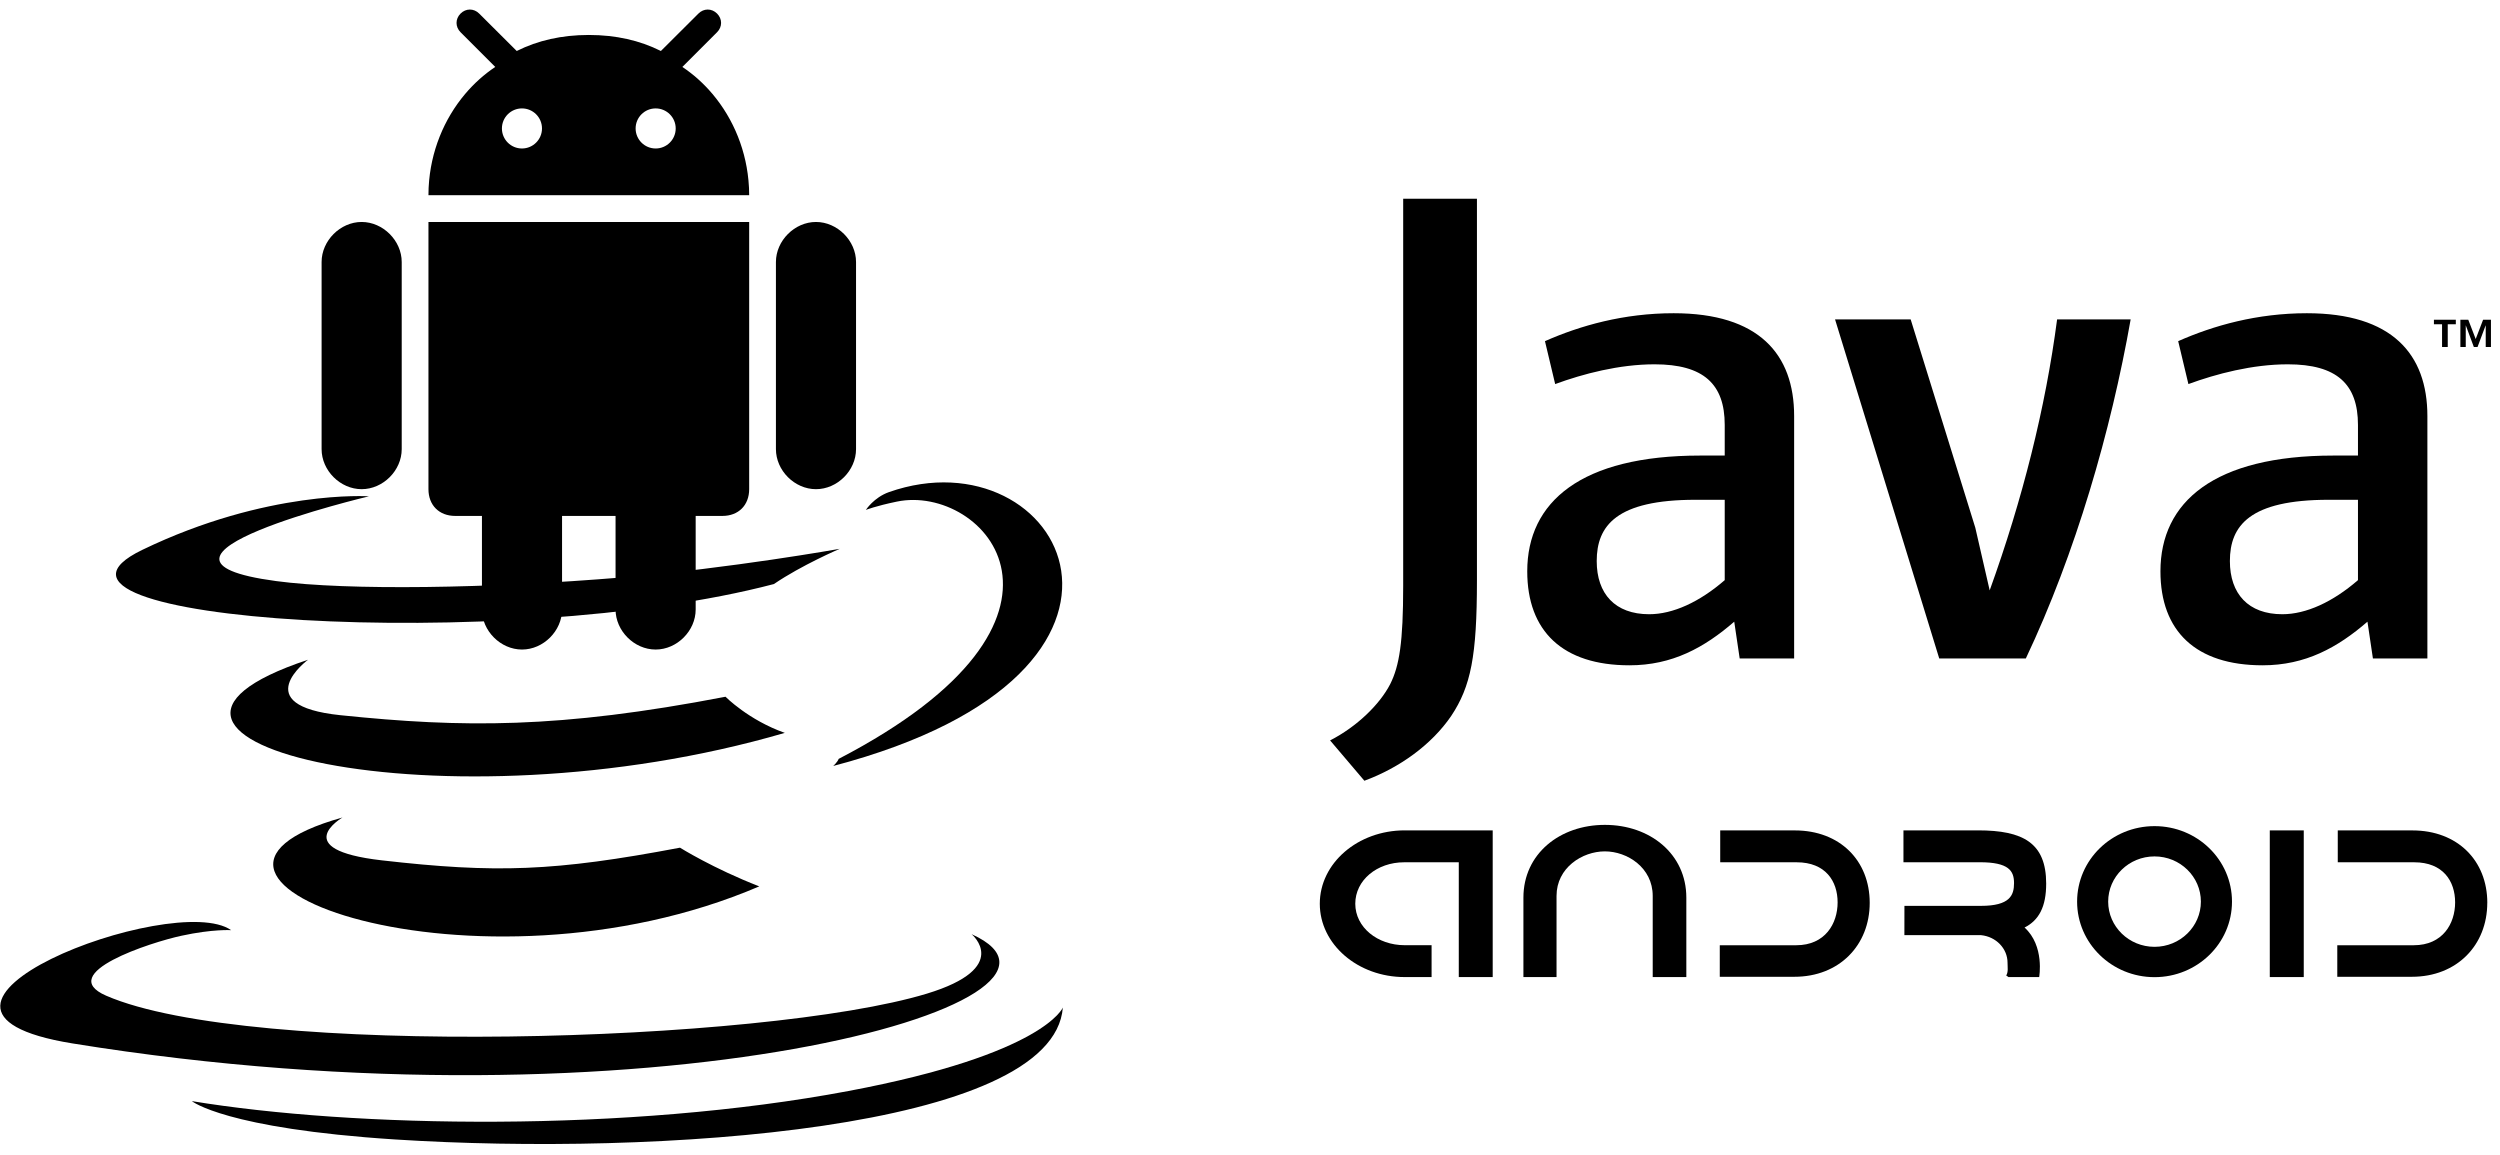<svg width="197" height="91" viewBox="0 0 197 91" fill="none" xmlns="http://www.w3.org/2000/svg">
<path d="M192.434 25.553H191.793V25.195H193.519V25.553H192.882V27.342H192.434V25.553ZM195.875 25.647H195.865L195.23 27.343H194.939L194.308 25.647H194.301V27.343H193.878V25.195H194.5L195.085 26.716L195.668 25.195H196.287V27.343H195.875L195.875 25.647Z" fill="black"/>
<path d="M135.908 45.716C133.925 47.436 131.832 48.401 129.953 48.401C127.271 48.401 125.821 46.793 125.821 44.213C125.821 41.423 127.374 39.383 133.603 39.383H135.908L135.908 45.716ZM141.378 51.888V32.783C141.378 27.902 138.595 24.682 131.883 24.682C127.965 24.682 124.533 25.649 121.743 26.883L122.548 30.265C124.745 29.459 127.588 28.708 130.378 28.708C134.245 28.708 135.908 30.265 135.908 33.483V35.898H133.978C124.585 35.898 120.347 39.545 120.347 45.018C120.347 49.741 123.14 52.426 128.398 52.426C131.777 52.426 134.3 51.031 136.658 48.989L137.087 51.889L141.378 51.888ZM159.635 51.888H152.812L144.601 25.166H150.56L155.654 41.584L156.787 46.522C159.365 39.382 161.188 32.139 162.1 25.166H167.896C166.343 33.965 163.548 43.624 159.635 51.888ZM185.808 45.716C183.822 47.436 181.725 48.401 179.846 48.401C177.168 48.401 175.715 46.793 175.715 44.213C175.715 41.423 177.271 39.383 183.5 39.383H185.808V45.716ZM191.278 51.888V32.783C191.278 27.902 188.488 24.682 181.784 24.682C177.863 24.682 174.43 25.649 171.641 26.883L172.446 30.265C174.643 29.459 177.491 28.708 180.279 28.708C184.143 28.708 185.808 30.265 185.808 33.483V35.898H183.875C174.479 35.898 170.243 39.545 170.243 45.018C170.243 49.741 173.034 52.426 178.291 52.426C181.672 52.426 184.194 51.031 186.556 48.989L186.986 51.889L191.278 51.888ZM114.349 56.426C112.79 58.703 110.271 60.504 107.513 61.523L104.812 58.345C106.911 57.268 108.711 55.529 109.548 53.909C110.271 52.468 110.571 50.611 110.571 46.17V15.662H116.383V45.752C116.382 51.689 115.908 54.087 114.349 56.426Z" fill="black"/>
<path d="M26.988 64.418C26.988 64.418 22.65 66.941 30.076 67.794C39.072 68.821 43.67 68.674 53.584 66.797C53.584 66.797 56.19 68.431 59.83 69.847C37.606 79.372 9.532 69.295 26.988 64.418ZM24.272 51.988C24.272 51.988 19.406 55.59 26.838 56.359C36.448 57.35 44.037 57.431 57.17 54.903C57.17 54.903 58.986 56.744 61.843 57.751C34.971 65.608 5.042 58.371 24.272 51.988Z" fill="black"/>
<path d="M76.56 73.612C76.56 73.612 79.771 76.257 73.024 78.303C60.196 82.189 19.631 83.363 8.363 78.459C4.312 76.696 11.909 74.25 14.298 73.737C16.79 73.197 18.214 73.298 18.214 73.298C13.709 70.124 -10.904 79.529 5.712 82.222C51.025 89.571 88.314 78.913 76.56 73.612ZM29.074 39.11C29.074 39.11 8.44 44.011 21.767 45.79C27.394 46.544 38.611 46.373 49.06 45.498C57.599 44.777 66.173 43.246 66.173 43.246C66.173 43.246 63.162 44.536 60.984 46.023C40.031 51.534 -0.447 48.97 11.206 43.333C21.061 38.569 29.074 39.11 29.074 39.11ZM66.088 59.799C87.388 48.731 77.54 38.094 70.666 39.528C68.981 39.878 68.23 40.182 68.23 40.182C68.23 40.182 68.856 39.203 70.05 38.778C83.648 33.998 94.107 52.879 65.66 60.358C65.66 60.358 65.99 60.063 66.088 59.799Z" fill="black"/>
<path d="M31.168 89.792C51.613 91.101 83.009 89.066 83.752 79.392C83.752 79.392 82.323 83.059 66.856 85.972C49.405 89.255 27.883 88.872 15.117 86.768C15.118 86.767 17.731 88.93 31.168 89.792Z" fill="black"/>
<g clip-path="url(#clip0_798_2428)">
<path d="M51.663 51.184C53.349 51.184 54.819 49.713 54.819 48.027V40.655H56.927C58.192 40.655 59.035 39.811 59.035 38.547V17.491H33.762V38.547C33.762 39.812 34.605 40.655 35.87 40.655H37.977V48.027C37.977 49.713 39.447 51.184 41.134 51.184C42.82 51.184 44.29 49.713 44.29 48.027V40.655H48.506V48.027C48.506 49.713 49.976 51.184 51.663 51.184Z" fill="black"/>
<path d="M64.299 38.547C65.986 38.547 67.456 37.077 67.456 35.39V20.646C67.456 18.969 65.986 17.491 64.299 17.491C62.613 17.491 61.143 18.969 61.143 20.646V35.39C61.143 37.077 62.613 38.547 64.299 38.547Z" fill="black"/>
<path d="M28.498 38.547C30.184 38.547 31.655 37.077 31.655 35.39V20.646C31.655 18.969 30.185 17.491 28.498 17.491C26.812 17.491 25.342 18.969 25.342 20.646V35.39C25.342 37.077 26.812 38.547 28.498 38.547Z" fill="black"/>
<path d="M56.505 1.07C56.084 0.646 55.456 0.646 55.035 1.07L52.208 3.888L52.078 4.018C50.401 3.179 48.522 2.76 46.429 2.756C46.419 2.756 46.409 2.755 46.398 2.755H46.398C46.388 2.755 46.378 2.756 46.367 2.756C44.274 2.76 42.395 3.179 40.719 4.018L40.588 3.888L37.761 1.07C37.34 0.646 36.713 0.646 36.291 1.07C35.87 1.492 35.87 2.118 36.291 2.539L39.026 5.274C38.145 5.863 37.346 6.583 36.651 7.406C34.987 9.378 33.926 11.944 33.78 14.724C33.779 14.753 33.776 14.782 33.775 14.811C33.766 15 33.762 15.191 33.762 15.382H59.035C59.035 15.191 59.03 15 59.022 14.811C59.02 14.782 59.017 14.753 59.016 14.724C58.87 11.944 57.809 9.378 56.145 7.406C55.451 6.583 54.651 5.863 53.77 5.275L56.505 2.539C56.927 2.118 56.927 1.492 56.505 1.07ZM41.13 11.701C40.258 11.701 39.551 10.994 39.551 10.122C39.551 9.25 40.258 8.543 41.13 8.543C42.002 8.543 42.709 9.25 42.709 10.122C42.709 10.994 42.002 11.701 41.13 11.701ZM51.666 11.701C50.794 11.701 50.087 10.994 50.087 10.122C50.087 9.25 50.794 8.543 51.666 8.543C52.538 8.543 53.245 9.25 53.245 10.122C53.245 10.994 52.538 11.701 51.666 11.701Z" fill="black"/>
</g>
<g clip-path="url(#clip1_798_2428)">
<path fill-rule="evenodd" clip-rule="evenodd" d="M117.625 76.993V65.433H110.688C106.993 65.433 104 68.02 104 71.215C104 74.409 106.993 76.993 110.684 76.993H112.809V74.482H110.691C108.545 74.482 106.796 73.07 106.796 71.215C106.796 69.36 108.503 67.948 110.645 67.948H114.952V76.993H117.621H117.625Z" fill="black"/>
<path fill-rule="evenodd" clip-rule="evenodd" d="M126.462 65C122.918 65 120.045 67.278 120.045 70.736V76.993H122.655V70.598C122.655 68.372 124.688 67.088 126.462 67.088C128.236 67.088 130.234 68.372 130.234 70.598V76.993H132.883V70.736C132.883 67.278 130.01 65 126.466 65H126.462Z" fill="black"/>
<path fill-rule="evenodd" clip-rule="evenodd" d="M147.333 71.143C147.333 67.81 144.98 65.437 141.436 65.437H135.553V67.948H141.576C143.86 67.948 144.804 69.442 144.804 71.11C144.804 72.778 143.824 74.485 141.541 74.485H135.518V76.97H141.401C144.945 76.97 147.333 74.475 147.333 71.146V71.143Z" fill="black"/>
<path fill-rule="evenodd" clip-rule="evenodd" d="M196 71.143C196 67.81 193.647 65.437 190.1 65.437H184.216V67.948H190.24C192.523 67.948 193.464 69.442 193.464 71.11C193.464 72.778 192.488 74.485 190.201 74.485H184.178V76.97H190.061C193.605 76.97 195.997 74.475 195.997 71.146L196 71.143Z" fill="black"/>
<path fill-rule="evenodd" clip-rule="evenodd" d="M159.535 73.09C160.673 72.512 161.239 71.448 161.239 69.626C161.239 66.422 159.419 65.433 155.875 65.433H149.992V67.945H156.016C158.299 67.945 158.706 68.625 158.706 69.59C158.706 70.555 158.376 71.382 156.093 71.382H150.069L150.066 73.691H155.949C156.005 73.691 156.062 73.691 156.114 73.691C157.284 73.809 158.194 74.738 158.194 75.864C158.194 76.225 158.264 76.567 158.095 76.865C158.095 76.908 158.257 76.951 158.257 76.993H160.687C160.687 76.993 161.13 74.531 159.535 73.09Z" fill="black"/>
<path fill-rule="evenodd" clip-rule="evenodd" d="M163.676 71.048C163.676 74.334 166.408 77 169.777 77C173.145 77 175.881 74.337 175.881 71.048C175.881 67.758 173.149 65.099 169.777 65.099C166.405 65.099 163.676 67.761 163.676 71.048ZM166.124 71.048C166.124 69.081 167.761 67.485 169.777 67.485C171.793 67.485 173.43 69.081 173.43 71.048C173.43 73.014 171.793 74.61 169.777 74.61C167.761 74.61 166.124 73.014 166.124 71.048Z" fill="black"/>
<path d="M181.536 65.433H178.859V76.993H181.536V65.433Z" fill="black"/>
</g>
<defs>
<clipPath id="clip0_798_2428">
<rect width="50.431" height="50.431" fill="white" transform="translate(21.184 0.752)"/>
</clipPath>
<clipPath id="clip1_798_2428">
<rect width="92" height="12" fill="white" transform="translate(104 65)"/>
</clipPath>
</defs>
</svg>
